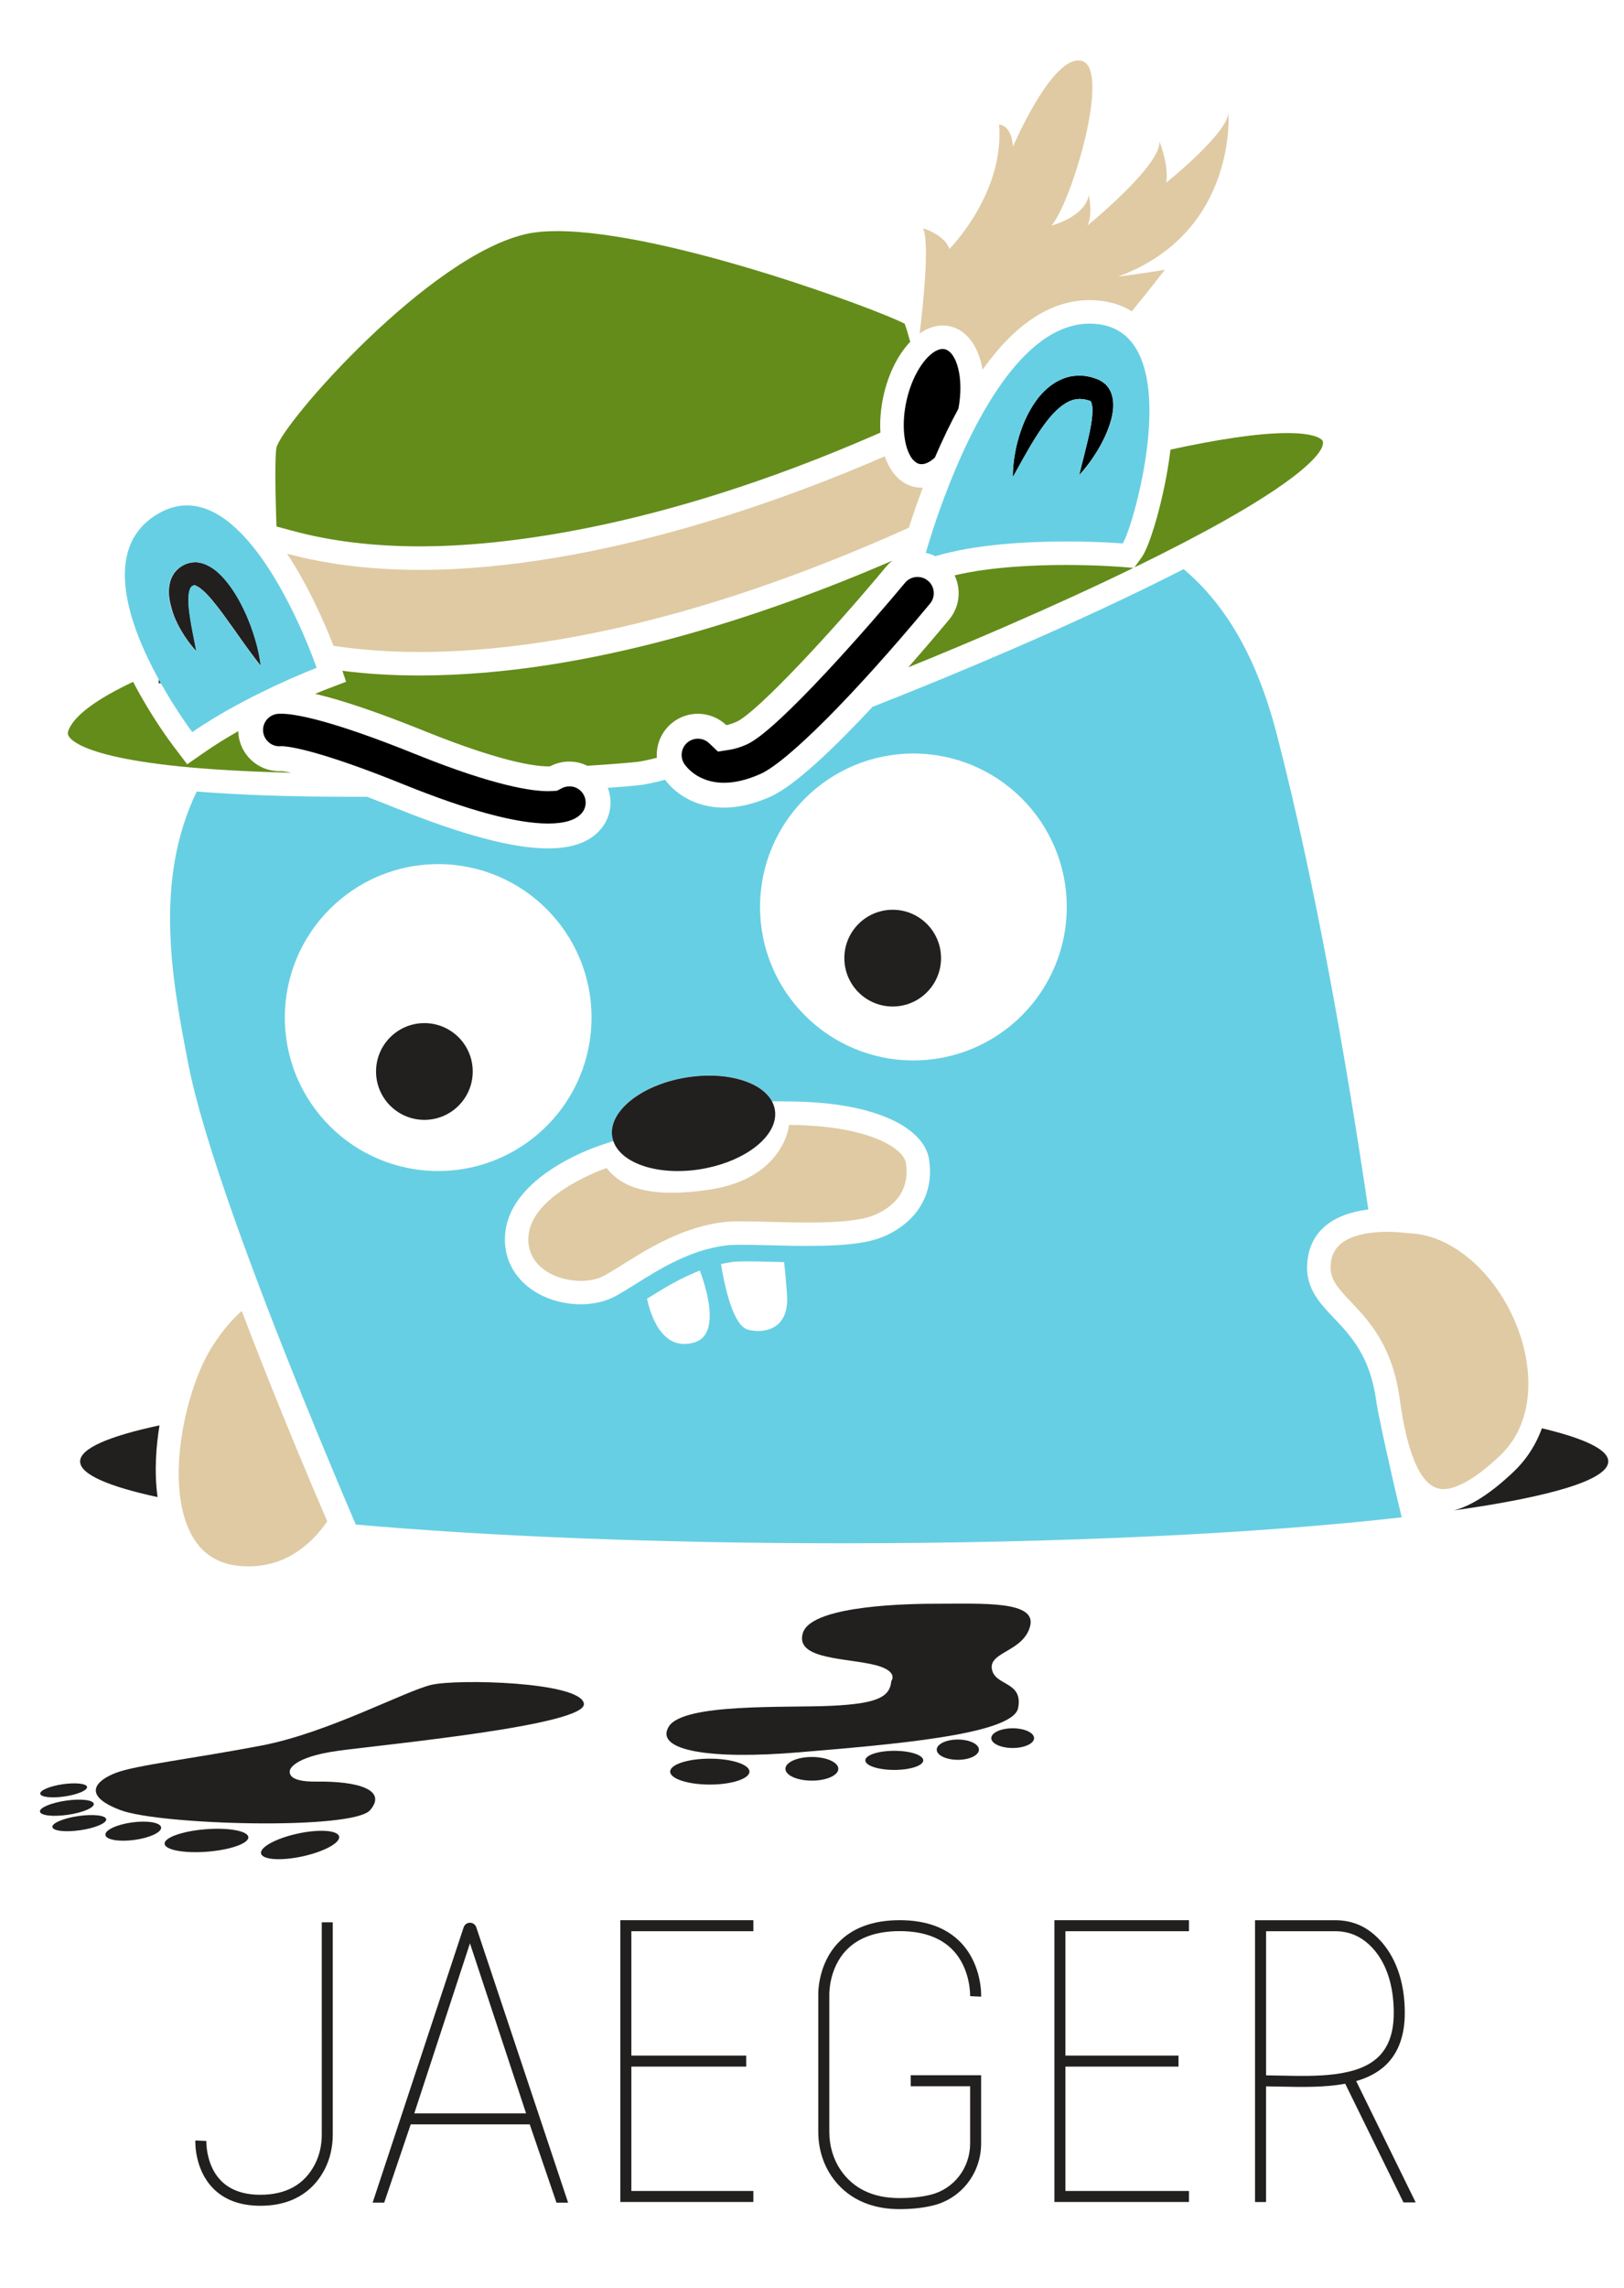 <?xml version="1.0" encoding="UTF-8" standalone="yes"?>
<svg version="1.1" id="Layer_1" xmlns="http://www.w3.org/2000/svg" xmlns:xlink="http://www.w3.org/1999/xlink" x="0px" y="0px" viewBox="0.353 -0.13 50.96 71.76" style="enable-background:new 0 0 52.667 72.75;" xml:space="preserve">
  <style type="text/css">
	.st0{fill:none;}
	.st1{fill:#221F1F;}
	.st2{fill:#67CFE3;}
	.st3{fill:#DFCAA3;}
	.st4{fill:#648C1A;}
</style>
  <g>
    <g>
      <path class="st0" d="M29.015,23.501c-2.658,0-4.812,2.154-4.812,4.812&#xA;&#x9;&#x9;&#x9;c0,2.657,2.154,4.812,4.812,4.812c2.657,0,4.812-2.154,4.812-4.812&#xA;&#x9;&#x9;&#x9;C33.827,25.656,31.673,23.501,29.015,23.501z M28.365,31.434&#xA;&#x9;&#x9;&#x9;c-0.838,0-1.517-0.679-1.517-1.517s0.679-1.517,1.517-1.517&#xA;&#x9;&#x9;&#x9;c0.838,0,1.517,0.679,1.517,1.517S29.203,31.434,28.365,31.434z"/>
      <path class="st0" d="M28.155,34.907c-0.777-0.317-1.798-0.484-3.036-0.494l-0.543-0.005&#xA;&#x9;&#x9;&#x9;c-0.319-0.593-1.344-0.919-2.51-0.774c1.167-0.145,2.191,0.181,2.51,0.774&#xA;&#x9;&#x9;&#x9;c0.045,0.083,0.076,0.172,0.091,0.265c0.008,0.05,0.012,0.099,0.011,0.149&#xA;&#x9;&#x9;&#x9;c-0.01,0.712-0.916,1.424-2.149,1.678c-0.031,0.006-0.061,0.012-0.092,0.018&#xA;&#x9;&#x9;&#x9;c-0.028,0.005-0.056,0.01-0.084,0.015c-1.329,0.221-2.514-0.17-2.756-0.88&#xA;&#x9;&#x9;&#x9;l-0.446,0.15c-0.277,0.093-2.709,0.962-2.937,2.666&#xA;&#x9;&#x9;&#x9;c-0.076,0.567,0.077,1.086,0.442,1.503c0.439,0.501,1.156,0.801,1.918,0.801&#xA;&#x9;&#x9;&#x9;c0.412,0,0.795-0.091,1.107-0.263c0.194-0.107,0.402-0.238,0.622-0.375&#xA;&#x9;&#x9;&#x9;c0.753-0.472,1.69-1.059,2.825-1.208c0.102-0.013,0.271-0.02,0.503-0.02&#xA;&#x9;&#x9;&#x9;c0.253,0,0.557,0.008,0.878,0.016c0.371,0.01,0.792,0.02,1.2,0.02&#xA;&#x9;&#x9;&#x9;c1.202,0,1.923-0.093,2.413-0.312c1.038-0.464,1.553-1.367,1.378-2.417&#xA;&#x9;&#x9;&#x9;C29.415,35.69,28.936,35.226,28.155,34.907z M27.824,37.96&#xA;&#x9;&#x9;&#x9;c-0.451,0.201-1.267,0.248-2.114,0.248c-0.745,0-1.514-0.036-2.078-0.036&#xA;&#x9;&#x9;&#x9;c-0.244,0-0.45,0.007-0.599,0.026c-1.647,0.217-2.883,1.214-3.706,1.669&#xA;&#x9;&#x9;&#x9;c-0.208,0.115-0.473,0.172-0.752,0.172c-0.825,0-1.762-0.5-1.632-1.472&#xA;&#x9;&#x9;&#x9;c0.173-1.3,2.444-2.067,2.444-2.067c0.292,0.36,0.788,0.775,2.048,0.775&#xA;&#x9;&#x9;&#x9;c0.332,0,0.717-0.029,1.165-0.095c2.369-0.349,2.513-2.033,2.513-2.033&#xA;&#x9;&#x9;&#x9;c2.558,0.022,3.592,0.755,3.664,1.187C28.843,36.725,28.843,37.505,27.824,37.96z&#xA;&#x9;&#x9;&#x9;"/>
      <path class="st0" d="M22.315,39.714c-0.617,0.237-1.164,0.575-1.637,0.871&#xA;&#x9;&#x9;&#x9;c-0.007,0.004-0.014,0.009-0.021,0.013c0.109,0.506,0.474,1.671,1.488,1.369&#xA;&#x9;&#x9;&#x9;c0.524-0.156,0.535-0.797,0.421-1.383C22.499,40.238,22.388,39.91,22.315,39.714z&#xA;&#x9;&#x9;&#x9;"/>
      <path class="st0" d="M24.958,39.451c-0.097-0.002-0.192-0.005-0.283-0.007&#xA;&#x9;&#x9;&#x9;c-0.32-0.008-0.621-0.016-0.87-0.016c-0.272,0-0.402,0.01-0.463,0.018&#xA;&#x9;&#x9;&#x9;c-0.124,0.016-0.245,0.039-0.364,0.066c0.043,0.27,0.12,0.687,0.236,1.075&#xA;&#x9;&#x9;&#x9;c0.136,0.458,0.326,0.877,0.578,0.971c0.265,0.099,1.278,0.188,1.263-0.971&#xA;&#x9;&#x9;&#x9;c-0.001-0.043-0.002-0.088-0.006-0.134&#xA;&#x9;&#x9;&#x9;C25.014,39.987,24.984,39.669,24.958,39.451z"/>
      <path class="st0" d="M17.513,35.176c0.866-0.87,1.402-2.07,1.402-3.395&#xA;&#x9;&#x9;&#x9;c0-2.657-2.154-4.812-4.812-4.812s-4.812,2.154-4.812,4.812&#xA;&#x9;&#x9;&#x9;s2.154,4.812,4.812,4.812c0.889,0,1.721-0.242,2.435-0.662&#xA;&#x9;&#x9;&#x9;C16.895,35.721,17.223,35.467,17.513,35.176z M13.67,34.989&#xA;&#x9;&#x9;&#x9;c-0.838,0-1.517-0.679-1.517-1.517s0.679-1.517,1.517-1.517&#xA;&#x9;&#x9;&#x9;c0.838,0,1.517,0.679,1.517,1.517S14.508,34.989,13.67,34.989z"/>
      <path class="st1" d="M13.898,52.705c-0.824,0.188-3.247,1.506-5.342,1.906&#xA;&#x9;&#x9;&#x9;c-2.094,0.4-3.906,0.612-4.542,0.847s-1.13,0.706,0.118,1.177&#xA;&#x9;&#x9;&#x9;c1.247,0.471,7.295,0.635,7.836,0c0.541-0.635-0.373-0.911-1.694-0.894&#xA;&#x9;&#x9;&#x9;c-0.941,0.012-0.826-0.316-0.824-0.353c0,0,0.059-0.412,1.506-0.612&#xA;&#x9;&#x9;&#x9;c1.445-0.2,7.836-0.8,7.719-1.483&#xA;&#x9;&#x9;&#x9;C18.558,52.61,14.722,52.516,13.898,52.705z"/>
      <path class="st1" d="M26.465,53.363c-1.435,0.071-4.683-0.094-5.13,0.659&#xA;&#x9;&#x9;&#x9;c-0.447,0.753,1.318,1.035,4.095,0.8c2.777-0.235,6.707-0.541,6.871-1.388&#xA;&#x9;&#x9;&#x9;c0.165-0.847-0.73-0.682-0.824-1.224c-0.094-0.541,0.988-0.541,1.2-1.341&#xA;&#x9;&#x9;&#x9;c0.212-0.8-1.459-0.706-2.942-0.706c-1.483,0-3.953,0.141-4.189,0.918&#xA;&#x9;&#x9;&#x9;c-0.235,0.777,1.13,0.777,2.094,0.965c0.965,0.188,0.682,0.541,0.682,0.541&#xA;&#x9;&#x9;&#x9;C28.277,53.081,27.9,53.293,26.465,53.363z"/>
      <path class="st1" d="M2.867,45.701c0,0.401,0.875,0.781,2.43,1.118&#xA;&#x9;&#x9;&#x9;c-0.111-0.805-0.042-1.617,0.061-2.25C3.766,44.91,2.867,45.294,2.867,45.701z"/>
      <path class="st1" d="M48.737,44.661c-0.024,0.065-0.049,0.13-0.076,0.193&#xA;&#x9;&#x9;&#x9;c-0.191,0.447-0.465,0.842-0.815,1.173c-0.702,0.665-1.318,1.064-1.868,1.209&#xA;&#x9;&#x9;&#x9;c3.038-0.427,4.841-0.959,4.841-1.535C50.82,45.33,50.074,44.979,48.737,44.661z&#xA;&#x9;&#x9;&#x9;"/>
      <path class="st2" d="M43.541,43.817c-0.193-1.416-0.797-2.051-1.33-2.612&#xA;&#x9;&#x9;&#x9;c-0.496-0.522-0.965-1.015-0.814-1.92c0.14-0.837,0.805-1.352,1.893-1.486&#xA;&#x9;&#x9;&#x9;c-0.661-4.465-1.629-10.099-2.873-14.905c-0.621-2.4-1.604-4.067-2.923-5.176&#xA;&#x9;&#x9;&#x9;c-1.509,0.772-3.323,1.62-5.349,2.498c-1.464,0.635-2.975,1.256-4.412,1.821&#xA;&#x9;&#x9;&#x9;c-1.157,1.241-2.421,2.464-3.196,2.813c-0.552,0.248-1.042,0.347-1.468,0.347&#xA;&#x9;&#x9;&#x9;c-0.922,0-1.545-0.463-1.846-0.874c-0.349,0.092-0.629,0.152-0.818,0.172&#xA;&#x9;&#x9;&#x9;c-0.227,0.024-0.562,0.052-0.98,0.082c0.161,0.421,0.097,0.914-0.212,1.285&#xA;&#x9;&#x9;&#x9;c-0.339,0.409-0.886,0.614-1.66,0.614c-1.114,0-2.701-0.425-4.823-1.282&#xA;&#x9;&#x9;&#x9;c-0.312-0.126-0.599-0.238-0.862-0.338c-0.162,0.001-0.325,0.001-0.487,0.001&#xA;&#x9;&#x9;&#x9;h-0.001c-2.027-0-3.611-0.064-4.853-0.165&#xA;&#x9;&#x9;&#x9;c-1.36,2.815-0.769,5.938-0.271,8.517c0.477,2.472,2.132,6.871,3.667,10.65&#xA;&#x9;&#x9;&#x9;c0.57,1.402,1.122,2.718,1.593,3.82c4.156,0.368,9.484,0.588,15.294,0.588&#xA;&#x9;&#x9;&#x9;c6.914,0,13.142-0.313,17.528-0.814c-0.32-1.315-0.724-3.145-0.794-3.61&#xA;&#x9;&#x9;&#x9;C43.544,43.836,43.542,43.825,43.541,43.817z M9.291,31.781&#xA;&#x9;&#x9;&#x9;c0-2.657,2.154-4.812,4.812-4.812s4.812,2.154,4.812,4.812&#xA;&#x9;&#x9;&#x9;c0,1.325-0.536,2.525-1.402,3.395c-0.29,0.291-0.618,0.545-0.975,0.755&#xA;&#x9;&#x9;&#x9;c-0.714,0.42-1.546,0.662-2.435,0.662C11.446,36.593,9.291,34.439,9.291,31.781z&#xA;&#x9;&#x9;&#x9; M22.144,41.968c-1.014,0.302-1.379-0.864-1.488-1.369&#xA;&#x9;&#x9;&#x9;c0.007-0.004,0.014-0.009,0.021-0.013c0.473-0.296,1.02-0.634,1.637-0.871&#xA;&#x9;&#x9;&#x9;c0.073,0.195,0.184,0.524,0.251,0.871&#xA;&#x9;&#x9;&#x9;C22.679,41.171,22.669,41.812,22.144,41.968z M23.792,41.557&#xA;&#x9;&#x9;&#x9;c-0.252-0.094-0.442-0.513-0.578-0.971c-0.116-0.388-0.193-0.804-0.236-1.075&#xA;&#x9;&#x9;&#x9;c0.119-0.027,0.241-0.049,0.364-0.066c0.061-0.008,0.19-0.018,0.463-0.018&#xA;&#x9;&#x9;&#x9;c0.249,0,0.551,0.008,0.87,0.016c0.092,0.002,0.186,0.005,0.283,0.007&#xA;&#x9;&#x9;&#x9;c0.025,0.219,0.056,0.536,0.09,1c0.003,0.047,0.005,0.091,0.006,0.134&#xA;&#x9;&#x9;&#x9;C25.069,41.745,24.056,41.656,23.792,41.557z M28.124,38.63&#xA;&#x9;&#x9;&#x9;c-0.49,0.219-1.212,0.312-2.413,0.312c-0.408,0-0.828-0.011-1.2-0.02&#xA;&#x9;&#x9;&#x9;c-0.321-0.008-0.625-0.016-0.878-0.016c-0.232,0-0.401,0.007-0.503,0.02&#xA;&#x9;&#x9;&#x9;c-1.135,0.149-2.072,0.736-2.825,1.208c-0.22,0.138-0.428,0.268-0.622,0.375&#xA;&#x9;&#x9;&#x9;c-0.312,0.172-0.694,0.263-1.107,0.263c-0.762,0-1.479-0.299-1.918-0.801&#xA;&#x9;&#x9;&#x9;c-0.365-0.417-0.517-0.936-0.442-1.503c0.227-1.704,2.66-2.572,2.937-2.666&#xA;&#x9;&#x9;&#x9;l0.446-0.15c-0.015-0.043-0.026-0.087-0.034-0.133&#xA;&#x9;&#x9;&#x9;c-0.132-0.793,0.904-1.626,2.313-1.86c0.063-0.011,0.126-0.019,0.189-0.027&#xA;&#x9;&#x9;&#x9;c1.167-0.145,2.191,0.181,2.51,0.774l0.543,0.005&#xA;&#x9;&#x9;&#x9;c1.238,0.01,2.259,0.177,3.036,0.494c0.781,0.319,1.259,0.783,1.347,1.306&#xA;&#x9;&#x9;&#x9;C29.677,37.263,29.162,38.167,28.124,38.63z M29.015,33.125&#xA;&#x9;&#x9;&#x9;c-2.658,0-4.812-2.154-4.812-4.812c0-2.658,2.154-4.812,4.812-4.812&#xA;&#x9;&#x9;&#x9;c2.657,0,4.812,2.154,4.812,4.812C33.827,30.971,31.673,33.125,29.015,33.125z"/>
      <path d="M35.178,12.101l-0.036-0.063l-0.048-0.06&#xA;&#x9;&#x9;&#x9;c-0.045-0.072-0.221-0.182-0.235-0.183l-0.018-0.01l-0.009-0.005l-0.034-0.015&#xA;&#x9;&#x9;&#x9;l-0.003-0.001l-0.006-0.002l-0.049-0.017l-0.098-0.034&#xA;&#x9;&#x9;&#x9;c-0.065-0.024-0.139-0.032-0.209-0.047c-0.071-0.013-0.146-0.012-0.219-0.017&#xA;&#x9;&#x9;&#x9;c-0.074,0.003-0.149,0.008-0.222,0.018c-0.296,0.052-0.556,0.195-0.755,0.366&#xA;&#x9;&#x9;&#x9;c-0.202,0.17-0.353,0.364-0.476,0.557c-0.244,0.388-0.381,0.775-0.472,1.109&#xA;&#x9;&#x9;&#x9;c-0.089,0.335-0.127,0.619-0.142,0.819c-0.01,0.099-0.01,0.179-0.012,0.233&#xA;&#x9;&#x9;&#x9;c-0.001,0.054,0.001,0.083,0.001,0.083s0.055-0.1,0.151-0.274&#xA;&#x9;&#x9;&#x9;c0.096-0.172,0.23-0.417,0.395-0.698c0.167-0.279,0.366-0.6,0.607-0.89&#xA;&#x9;&#x9;&#x9;c0.121-0.144,0.254-0.278,0.394-0.382c0.141-0.102,0.285-0.173,0.429-0.196&#xA;&#x9;&#x9;&#x9;c0.036-0.004,0.072-0.008,0.109-0.011c0.037,0.004,0.074-0,0.112,0.007&#xA;&#x9;&#x9;&#x9;c0.038,0.009,0.076,0.009,0.115,0.022l0.092,0.025l0.029,0.013&#xA;&#x9;&#x9;&#x9;c-0.001-0.001-0.003-0.002-0.004-0.004c0.001,0.001,0.003,0.001,0.005,0.001&#xA;&#x9;&#x9;&#x9;c0.001,0.002,0.002,0.003,0.003,0.005l0.004,0.002l0.008,0.004l-0.004-0&#xA;&#x9;&#x9;&#x9;c-0.002-0-0.004-0.001-0.006-0.002c0.005,0.003,0.009,0.01,0.013,0.019&#xA;&#x9;&#x9;&#x9;c0.02,0.035,0.034,0.106,0.042,0.183c0.009,0.161-0.01,0.346-0.04,0.521&#xA;&#x9;&#x9;&#x9;c-0.029,0.177-0.066,0.348-0.104,0.506c-0.075,0.318-0.147,0.588-0.194,0.78&#xA;&#x9;&#x9;&#x9;c-0.049,0.191-0.075,0.304-0.075,0.304s0.082-0.081,0.206-0.238&#xA;&#x9;&#x9;&#x9;c0.125-0.157,0.294-0.387,0.461-0.69c0.083-0.152,0.167-0.321,0.24-0.513&#xA;&#x9;&#x9;&#x9;c0.072-0.192,0.139-0.403,0.159-0.66c0.008-0.13,0.004-0.274-0.051-0.44&#xA;&#x9;&#x9;&#x9;C35.22,12.185,35.203,12.143,35.178,12.101z"/>
      <path class="st1" d="M5.334,21.296h0.066c-0.022-0.039-0.044-0.079-0.066-0.119V21.296z"/>
      <path class="st1" d="M5.924,19.432c0.142,0.285,0.293,0.499,0.406,0.643&#xA;&#x9;&#x9;&#x9;c0.054,0.073,0.104,0.126,0.136,0.163c0.033,0.037,0.052,0.055,0.052,0.055&#xA;&#x9;&#x9;&#x9;s-0.019-0.104-0.055-0.28c-0.034-0.176-0.086-0.425-0.134-0.715&#xA;&#x9;&#x9;&#x9;c-0.023-0.144-0.045-0.3-0.055-0.457c-0.009-0.154-0.009-0.32,0.025-0.441&#xA;&#x9;&#x9;&#x9;c0.017-0.06,0.039-0.107,0.061-0.131c0.021-0.021,0.038-0.028,0.068-0.039&#xA;&#x9;&#x9;&#x9;l0.023-0.005l0.037-0.007c0.011-0.002-0.003,0.006-0.004,0.007&#xA;&#x9;&#x9;&#x9;c-0.004,0.002-0.008,0.003-0.012,0.003c-0.002-0-0.004-0-0.006-0.001&#xA;&#x9;&#x9;&#x9;l0.005,0.003c0.006,0.003,0.013,0.003,0.02,0.004&#xA;&#x9;&#x9;&#x9;c0.035,0.013,0.09,0.042,0.147,0.085c0.119,0.086,0.241,0.219,0.359,0.355&#xA;&#x9;&#x9;&#x9;c0.116,0.139,0.23,0.284,0.338,0.43c0.215,0.292,0.414,0.578,0.589,0.824&#xA;&#x9;&#x9;&#x9;c0.175,0.246,0.326,0.452,0.436,0.595c0.109,0.144,0.177,0.225,0.177,0.225&#xA;&#x9;&#x9;&#x9;s-0.003-0.026-0.008-0.075c-0.008-0.048-0.015-0.121-0.034-0.209&#xA;&#x9;&#x9;&#x9;c-0.033-0.179-0.091-0.432-0.188-0.727c-0.096-0.295-0.231-0.632-0.417-0.981&#xA;&#x9;&#x9;&#x9;c-0.094-0.174-0.2-0.352-0.33-0.525c-0.129-0.174-0.276-0.346-0.48-0.503&#xA;&#x9;&#x9;&#x9;c-0.106-0.075-0.228-0.149-0.385-0.196c-0.041-0.01-0.085-0.018-0.128-0.025&#xA;&#x9;&#x9;&#x9;l-0.032-0.004l-0.043-0.001c-0.029,0-0.058,0.001-0.087,0.004&#xA;&#x9;&#x9;&#x9;c-0.026,0.002-0.065,0.007-0.078,0.01l-0.036,0.01l-0.036,0.01l-0.048,0.014&#xA;&#x9;&#x9;&#x9;l-0.014,0.006l-0.028,0.013c-0.148,0.061-0.293,0.183-0.376,0.324&#xA;&#x9;&#x9;&#x9;c-0.085,0.141-0.117,0.282-0.129,0.408c-0.024,0.254,0.026,0.457,0.076,0.643&#xA;&#x9;&#x9;&#x9;C5.784,19.128,5.853,19.289,5.924,19.432z"/>
      <path class="st3" d="M8.143,48.991c1.128,0,1.922-0.614,2.48-1.411&#xA;&#x9;&#x9;&#x9;c-0.638-1.479-1.688-3.972-2.683-6.596c-0.269,0.229-0.581,0.575-0.918,1.097&#xA;&#x9;&#x9;&#x9;c-0.839,1.3-1.529,4.324-0.659,5.92C6.725,48.667,7.307,48.991,8.143,48.991z"/>
      <path class="st3" d="M47.968,41.498c-0.661-1.711-2.068-2.926-3.42-2.954l-0.048-0.004&#xA;&#x9;&#x9;&#x9;c-0.002-0-0.262-0.039-0.611-0.039c-0.736,0-1.64,0.157-1.765,0.906&#xA;&#x9;&#x9;&#x9;c-0.087,0.519,0.141,0.786,0.621,1.291c0.549,0.577,1.301,1.368,1.526,3.02&#xA;&#x9;&#x9;&#x9;c0.258,1.892,0.72,2.851,1.373,2.851h0c0.305,0,0.861-0.183,1.78-1.053&#xA;&#x9;&#x9;&#x9;C48.556,44.443,48.447,42.737,47.968,41.498z"/>
      <path class="st4" d="M9.554,16.522c1.184,0.32,2.523,0.482,3.979,0.482&#xA;&#x9;&#x9;&#x9;c2.34,0,7.308-0.455,14.29-3.499l0.157-0.069&#xA;&#x9;&#x9;&#x9;c-0.022-0.355,0.007-0.743,0.096-1.15c0.155-0.704,0.462-1.301,0.838-1.696&#xA;&#x9;&#x9;&#x9;c-0.073-0.27-0.132-0.467-0.174-0.568c-0.806-0.43-7.448-2.904-10.913-2.904&#xA;&#x9;&#x9;&#x9;c-0.346,0-0.648,0.026-0.898,0.077c-3.07,0.627-7.736,5.964-7.903,6.721&#xA;&#x9;&#x9;&#x9;c-0.05,0.327-0.035,1.355,0.002,2.465L9.554,16.522z"/>
      <path class="st4" d="M9.494,24.102c-0.168-0.035-0.262-0.046-0.3-0.049&#xA;&#x9;&#x9;&#x9;c-0.64,0.039-1.227-0.408-1.345-1.057c-0.012-0.066-0.017-0.132-0.019-0.197&#xA;&#x9;&#x9;&#x9;c-0.348,0.198-0.697,0.411-1.023,0.637l-0.58,0.402l-0.427-0.562&#xA;&#x9;&#x9;&#x9;c-0.129-0.169-0.722-0.97-1.27-2.024c-1.028,0.485-1.831,1.015-2.027,1.517&#xA;&#x9;&#x9;&#x9;c-0.037,0.095-0.022,0.146,0.016,0.203C2.688,23.217,3.683,23.967,9.494,24.102z"/>
      <path class="st4" d="M21.56,22.456c0.51-0.325,1.162-0.246,1.582,0.153&#xA;&#x9;&#x9;&#x9;c0.065-0.01,0.175-0.038,0.337-0.111c0.636-0.302,2.931-2.752,4.674-4.85&#xA;&#x9;&#x9;&#x9;c0.063-0.075,0.133-0.141,0.207-0.198c-3.984,1.721-9.55,3.603-14.851,3.603&#xA;&#x9;&#x9;&#x9;c-0.852,0-1.661-0.05-2.412-0.147l0.116,0.343l-0.663,0.254&#xA;&#x9;&#x9;&#x9;c-0.005,0.002-0.119,0.046-0.309,0.125c0.853,0.199,2.006,0.591,3.455,1.176&#xA;&#x9;&#x9;&#x9;c2.651,1.071,3.665,1.112,3.919,1.097c0.361-0.191,0.796-0.199,1.169-0.016&#xA;&#x9;&#x9;&#x9;c0.688-0.044,1.223-0.087,1.543-0.12c0.145-0.015,0.362-0.061,0.637-0.132&#xA;&#x9;&#x9;&#x9;C20.935,23.176,21.148,22.719,21.56,22.456z"/>
      <path class="st4" d="M36.993,14.582c-0.193,1.151-0.564,2.414-0.81,2.758l-0.231,0.323&#xA;&#x9;&#x9;&#x9;c1.046-0.509,1.978-0.992,2.77-1.436c2.753-1.543,3.095-2.219,3.134-2.39&#xA;&#x9;&#x9;&#x9;c0.026-0.112-0.002-0.146-0.013-0.161c-0.03-0.038-0.223-0.225-1.093-0.225&#xA;&#x9;&#x9;&#x9;c-0.95,0-2.28,0.217-3.668,0.519C37.058,14.169,37.028,14.373,36.993,14.582z"/>
      <path class="st4" d="M35.92,17.679l-0.397-0.032c-0.007-0.001-0.736-0.059-1.724-0.059&#xA;&#x9;&#x9;&#x9;c-1.027,0-2.381,0.062-3.492,0.325c0.212,0.441,0.164,0.983-0.169,1.384&#xA;&#x9;&#x9;&#x9;c-0.272,0.328-0.732,0.874-1.283,1.5c0.977-0.397,1.985-0.818,2.997-1.257&#xA;&#x9;&#x9;&#x9;C33.336,18.897,34.704,18.271,35.92,17.679z"/>
      <path class="st3" d="M28.117,14.18c-2.79,1.217-8.904,3.561-14.585,3.561&#xA;&#x9;&#x9;&#x9;c-1.438,0-2.849-0.15-4.171-0.507c0.138,0.209,0.275,0.431,0.41,0.669&#xA;&#x9;&#x9;&#x9;c0.491,0.863,0.851,1.716,1.047,2.219c0.687,0.107,1.583,0.194,2.692,0.194&#xA;&#x9;&#x9;&#x9;c3.263,0,8.364-0.747,15.363-3.897c0.11-0.345,0.256-0.777,0.438-1.258&#xA;&#x9;&#x9;&#x9;c-0.014,0.001-0.028,0.003-0.042,0.003c-0.074,0-0.149-0.008-0.221-0.024&#xA;&#x9;&#x9;&#x9;C28.612,15.044,28.291,14.69,28.117,14.18z"/>
      <path class="st2" d="M5.4,21.296c0.504,0.897,0.987,1.533,0.987,1.533&#xA;&#x9;&#x9;&#x9;c1.691-1.17,3.901-2.016,3.901-2.016s-0.057-0.167-0.163-0.439&#xA;&#x9;&#x9;&#x9;c-0.02-0.051-0.041-0.105-0.065-0.163c-0.009-0.022-0.018-0.046-0.028-0.069&#xA;&#x9;&#x9;&#x9;c-0.018-0.045-0.037-0.092-0.058-0.14c-0.016-0.039-0.034-0.08-0.051-0.121&#xA;&#x9;&#x9;&#x9;c-0.014-0.033-0.029-0.067-0.044-0.102c-0.02-0.046-0.041-0.093-0.062-0.142&#xA;&#x9;&#x9;&#x9;c-0.019-0.043-0.039-0.087-0.059-0.131c-0.021-0.046-0.043-0.093-0.065-0.141&#xA;&#x9;&#x9;&#x9;c-0.026-0.055-0.052-0.111-0.079-0.168c-0.014-0.029-0.028-0.058-0.042-0.087&#xA;&#x9;&#x9;&#x9;c-0.034-0.07-0.069-0.142-0.106-0.214c-0.009-0.019-0.019-0.038-0.029-0.056&#xA;&#x9;&#x9;&#x9;c-0.043-0.085-0.088-0.171-0.135-0.258c-0.005-0.01-0.01-0.019-0.015-0.029&#xA;&#x9;&#x9;&#x9;c-0.17-0.317-0.36-0.64-0.566-0.95c-0.679-1.017-1.539-1.883-2.502-1.883&#xA;&#x9;&#x9;&#x9;c-0.304,0-0.618,0.086-0.939,0.281c-1.77,1.07-0.856,3.521,0.053,5.175&#xA;&#x9;&#x9;&#x9;C5.356,21.218,5.378,21.257,5.4,21.296z M5.653,18.302&#xA;&#x9;&#x9;&#x9;c0.012-0.126,0.045-0.268,0.129-0.408c0.082-0.142,0.228-0.264,0.376-0.324&#xA;&#x9;&#x9;&#x9;l0.028-0.013l0.014-0.006l0.048-0.014l0.036-0.01l0.036-0.01&#xA;&#x9;&#x9;&#x9;c0.014-0.004,0.053-0.008,0.078-0.01c0.029-0.002,0.058-0.004,0.087-0.004&#xA;&#x9;&#x9;&#x9;l0.043,0.001l0.032,0.004c0.043,0.007,0.086,0.015,0.128,0.025&#xA;&#x9;&#x9;&#x9;c0.157,0.047,0.279,0.12,0.385,0.196c0.204,0.157,0.351,0.329,0.48,0.503&#xA;&#x9;&#x9;&#x9;c0.13,0.173,0.235,0.351,0.33,0.525c0.187,0.348,0.321,0.686,0.417,0.981&#xA;&#x9;&#x9;&#x9;c0.097,0.295,0.155,0.548,0.188,0.727c0.019,0.089,0.026,0.161,0.034,0.209&#xA;&#x9;&#x9;&#x9;c0.006,0.049,0.008,0.075,0.008,0.075s-0.068-0.081-0.177-0.225&#xA;&#x9;&#x9;&#x9;c-0.11-0.143-0.261-0.349-0.436-0.595c-0.175-0.245-0.374-0.531-0.589-0.824&#xA;&#x9;&#x9;&#x9;c-0.108-0.146-0.222-0.292-0.338-0.43c-0.118-0.135-0.24-0.269-0.359-0.355&#xA;&#x9;&#x9;&#x9;c-0.057-0.043-0.111-0.072-0.147-0.085c-0.007-0.001-0.014-0.001-0.02-0.004&#xA;&#x9;&#x9;&#x9;l-0.005-0.003c0.002,0.001,0.004,0.001,0.006,0.001&#xA;&#x9;&#x9;&#x9;c0.004,0,0.008-0.001,0.012-0.003c0.001-0.001,0.014-0.008,0.004-0.007&#xA;&#x9;&#x9;&#x9;l-0.037,0.007l-0.023,0.005c-0.03,0.011-0.047,0.018-0.068,0.039&#xA;&#x9;&#x9;&#x9;c-0.021,0.024-0.044,0.07-0.061,0.131c-0.034,0.121-0.034,0.287-0.025,0.441&#xA;&#x9;&#x9;&#x9;c0.011,0.157,0.032,0.312,0.055,0.457c0.047,0.29,0.1,0.538,0.134,0.715&#xA;&#x9;&#x9;&#x9;c0.036,0.176,0.055,0.28,0.055,0.28s-0.019-0.018-0.052-0.055&#xA;&#x9;&#x9;&#x9;c-0.032-0.037-0.082-0.09-0.136-0.163c-0.113-0.144-0.263-0.358-0.406-0.643&#xA;&#x9;&#x9;&#x9;c-0.07-0.143-0.139-0.303-0.194-0.487C5.679,18.76,5.629,18.556,5.653,18.302z"/>
      <path class="st3" d="M29.934,10.077c0.074,0,0.149,0.008,0.221,0.024&#xA;&#x9;&#x9;&#x9;c0.541,0.119,0.907,0.64,1.03,1.362c1.031-1.449,2.156-2.181,3.358-2.181&#xA;&#x9;&#x9;&#x9;c0.507,0,0.952,0.119,1.325,0.35c0.634-0.771,1.038-1.303,1.038-1.303&#xA;&#x9;&#x9;&#x9;c-0.477,0.087-1.474,0.217-1.474,0.217c3.771-1.387,3.468-5.159,3.468-5.159&#xA;&#x9;&#x9;&#x9;c0,0.65-1.951,2.211-1.951,2.211c0.087-0.564-0.217-1.3-0.217-1.3&#xA;&#x9;&#x9;&#x9;c0.087,0.737-2.254,2.644-2.254,2.644c0.173-0.347,0.043-0.954,0.043-0.954&#xA;&#x9;&#x9;&#x9;c-0.13,0.694-1.17,0.954-1.17,0.954c0.65-0.78,1.864-4.899,0.954-5.159&#xA;&#x9;&#x9;&#x9;c-0.91-0.26-2.167,2.688-2.167,2.688c-0.043-0.694-0.434-0.694-0.434-0.694&#xA;&#x9;&#x9;&#x9;c0.173,2.167-1.561,3.901-1.561,3.901c-0.13-0.434-0.824-0.65-0.824-0.65&#xA;&#x9;&#x9;&#x9;c0.223,0.482-0.031,2.679-0.109,3.301C29.44,10.168,29.686,10.077,29.934,10.077z&#xA;&#x9;&#x9;&#x9;"/>
      <path d="M29.007,14.294c0.001,0.001,0.002,0.002,0.003,0.003&#xA;&#x9;&#x9;&#x9;c0.019,0.02,0.038,0.038,0.058,0.054c0.007,0.006,0.015,0.01,0.022,0.015&#xA;&#x9;&#x9;&#x9;c0.014,0.01,0.029,0.02,0.044,0.028c0.023,0.012,0.047,0.021,0.072,0.026&#xA;&#x9;&#x9;&#x9;l0,0c0.015,0.003,0.03,0.005,0.046,0.006&#xA;&#x9;&#x9;&#x9;c0.024,0.002,0.049,0,0.075-0.004c0.114-0.018,0.239-0.088,0.363-0.205&#xA;&#x9;&#x9;&#x9;c0.114-0.267,0.237-0.539,0.369-0.812c0.121-0.251,0.244-0.49,0.368-0.718&#xA;&#x9;&#x9;&#x9;c0.185-0.98-0.064-1.785-0.43-1.866c-0.02-0.005-0.041-0.007-0.063-0.007&#xA;&#x9;&#x9;&#x9;c-0.376,0-0.923,0.655-1.137,1.629c-0.155,0.707-0.084,1.336,0.1,1.687&#xA;&#x9;&#x9;&#x9;c0,0,0,0.001,0.001,0.001C28.93,14.196,28.967,14.25,29.007,14.294z&#xA;&#x9;&#x9;&#x9;"/>
      <path class="st2" d="M34.543,10.02c-2.147,0-3.727,3.232-4.552,5.427&#xA;&#x9;&#x9;&#x9;c-0.071,0.19-0.137,0.371-0.197,0.543c-0.009,0.027-0.019,0.053-0.028,0.079&#xA;&#x9;&#x9;&#x9;c-0.067,0.194-0.127,0.374-0.178,0.535c-0.081,0.254-0.143,0.461-0.185,0.605&#xA;&#x9;&#x9;&#x9;c0.104,0.021,0.205,0.056,0.303,0.103c1.251-0.374,2.87-0.461,4.092-0.461&#xA;&#x9;&#x9;&#x9;c1.035,0,1.784,0.061,1.784,0.061C35.908,16.457,37.794,10.02,34.543,10.02z&#xA;&#x9;&#x9;&#x9; M35.285,12.666c-0.021,0.256-0.087,0.468-0.159,0.66&#xA;&#x9;&#x9;&#x9;c-0.074,0.191-0.157,0.361-0.24,0.513c-0.167,0.303-0.336,0.534-0.461,0.69&#xA;&#x9;&#x9;&#x9;c-0.124,0.157-0.206,0.238-0.206,0.238s0.026-0.113,0.075-0.304&#xA;&#x9;&#x9;&#x9;c0.047-0.192,0.119-0.462,0.194-0.78c0.037-0.159,0.075-0.33,0.104-0.506&#xA;&#x9;&#x9;&#x9;c0.03-0.175,0.049-0.361,0.04-0.521c-0.007-0.078-0.022-0.148-0.042-0.183&#xA;&#x9;&#x9;&#x9;c-0.004-0.009-0.008-0.016-0.013-0.019l-0.002-0.001&#xA;&#x9;&#x9;&#x9;c-0.002-0.001-0.003-0.003-0.005-0.005l-0.029-0.013l-0.092-0.025&#xA;&#x9;&#x9;&#x9;c-0.039-0.013-0.077-0.012-0.115-0.022c-0.038-0.007-0.075-0.003-0.112-0.007&#xA;&#x9;&#x9;&#x9;c-0.037,0.003-0.073,0.007-0.109,0.011c-0.144,0.023-0.288,0.093-0.429,0.196&#xA;&#x9;&#x9;&#x9;c-0.14,0.104-0.273,0.238-0.394,0.382c-0.241,0.29-0.44,0.611-0.607,0.89&#xA;&#x9;&#x9;&#x9;c-0.165,0.281-0.3,0.526-0.395,0.698c-0.096,0.174-0.151,0.274-0.151,0.274&#xA;&#x9;&#x9;&#x9;s-0.002-0.029-0.001-0.083c0.002-0.053,0.001-0.133,0.012-0.233&#xA;&#x9;&#x9;&#x9;c0.016-0.2,0.053-0.484,0.142-0.819c0.091-0.334,0.228-0.721,0.472-1.109&#xA;&#x9;&#x9;&#x9;c0.123-0.193,0.274-0.388,0.476-0.557c0.199-0.17,0.459-0.313,0.755-0.366&#xA;&#x9;&#x9;&#x9;c0.073-0.01,0.149-0.015,0.222-0.018c0.073,0.005,0.148,0.004,0.219,0.017&#xA;&#x9;&#x9;&#x9;c0.07,0.014,0.144,0.023,0.209,0.047l0.098,0.034l0.049,0.017l0.006,0.002&#xA;&#x9;&#x9;&#x9;l0.003,0.001l0.034,0.015l0.009,0.005l0.018,0.01&#xA;&#x9;&#x9;&#x9;c0.014,0.001,0.19,0.112,0.235,0.183l0.048,0.06l0.036,0.063&#xA;&#x9;&#x9;&#x9;c0.025,0.043,0.042,0.084,0.055,0.125C35.289,12.392,35.293,12.536,35.285,12.666&#xA;&#x9;&#x9;&#x9;z"/>
      <path d="M23.07,24.418c0.351,0,0.737-0.094,1.147-0.278&#xA;&#x9;&#x9;&#x9;c0.855-0.385,2.943-2.481,5.32-5.341c0.087-0.105,0.128-0.237,0.115-0.373&#xA;&#x9;&#x9;&#x9;c-0.012-0.136-0.077-0.258-0.182-0.345c-0.117-0.097-0.242-0.118-0.325-0.118&#xA;&#x9;&#x9;&#x9;c-0.153,0-0.296,0.067-0.393,0.184c-1.035,1.245-3.939,4.58-4.939,5.056&#xA;&#x9;&#x9;&#x9;l-0.015,0.007c-0.195,0.088-0.375,0.145-0.536,0.17l-0.38,0.06l-0.279-0.265&#xA;&#x9;&#x9;&#x9;c-0.093-0.089-0.222-0.14-0.352-0.14c-0.096,0-0.19,0.028-0.273,0.08&#xA;&#x9;&#x9;&#x9;c-0.115,0.073-0.194,0.187-0.224,0.32c-0.029,0.133-0.005,0.27,0.068,0.384&#xA;&#x9;&#x9;&#x9;C21.862,23.88,22.228,24.418,23.07,24.418z"/>
      <path d="M18.222,24.53c-0.084,0-0.167,0.021-0.24,0.059l-0.15,0.079l-0.169,0.01&#xA;&#x9;&#x9;&#x9;c-0.033,0.002-0.073,0.003-0.122,0.003c-0.476,0-1.647-0.15-4.136-1.155&#xA;&#x9;&#x9;&#x9;c-2.745-1.109-3.832-1.274-4.236-1.274c-0.077,0-0.122,0.006-0.143,0.01&#xA;&#x9;&#x9;&#x9;c-0.134,0.024-0.25,0.099-0.328,0.211c-0.077,0.112-0.107,0.247-0.082,0.381&#xA;&#x9;&#x9;&#x9;c0.043,0.239,0.258,0.419,0.499,0.419c0.01,0,0.02-0,0.03-0.001&#xA;&#x9;&#x9;&#x9;l0.056-0.004l0.056,0.005c0.303,0.025,1.275,0.192,3.765,1.198&#xA;&#x9;&#x9;&#x9;c2.013,0.813,3.537,1.225,4.531,1.225c0.52,0,0.877-0.112,1.06-0.332&#xA;&#x9;&#x9;&#x9;c0.087-0.105,0.128-0.237,0.115-0.373c-0.013-0.136-0.077-0.258-0.182-0.345&#xA;&#x9;&#x9;&#x9;C18.43,24.551,18.306,24.53,18.222,24.53z"/>
      <path class="st3" d="M25.113,35.147c0,0-0.144,1.683-2.513,2.033&#xA;&#x9;&#x9;&#x9;c-0.448,0.066-0.833,0.095-1.165,0.095c-1.261,0-1.757-0.415-2.048-0.775&#xA;&#x9;&#x9;&#x9;c0,0-2.27,0.767-2.444,2.067c-0.13,0.972,0.807,1.472,1.632,1.472&#xA;&#x9;&#x9;&#x9;c0.278,0,0.544-0.057,0.752-0.172c0.824-0.455,2.059-1.452,3.706-1.669&#xA;&#x9;&#x9;&#x9;c0.149-0.02,0.355-0.026,0.599-0.026c0.564,0,1.332,0.036,2.078,0.036&#xA;&#x9;&#x9;&#x9;c0.847,0,1.663-0.047,2.114-0.248c1.019-0.455,1.019-1.235,0.954-1.626&#xA;&#x9;&#x9;&#x9;C28.706,35.902,27.671,35.169,25.113,35.147z"/>
      <path class="st1" d="M22.354,36.533c0.028-0.005,0.056-0.01,0.084-0.015&#xA;&#x9;&#x9;&#x9;c0.031-0.006,0.062-0.012,0.092-0.018c1.232-0.254,2.139-0.965,2.149-1.678&#xA;&#x9;&#x9;&#x9;c0.001-0.05-0.003-0.099-0.011-0.149c-0.015-0.093-0.047-0.182-0.091-0.265&#xA;&#x9;&#x9;&#x9;c-0.319-0.593-1.344-0.919-2.51-0.774c-0.063,0.008-0.125,0.016-0.189,0.027&#xA;&#x9;&#x9;&#x9;c-1.409,0.234-2.445,1.067-2.313,1.86c0.008,0.045,0.019,0.09,0.034,0.133&#xA;&#x9;&#x9;&#x9;C19.84,36.364,21.026,36.754,22.354,36.533z"/>
      <ellipse transform="matrix(0.977 -0.213 0.213 0.977 -12.056 3.394)" class="st1" cx="9.751" cy="57.74" rx="1.253" ry="0.365"/>
      <ellipse transform="matrix(0.997 -0.079 0.079 0.997 -4.547 0.725)" class="st1" cx="6.851" cy="57.576" rx="1.318" ry="0.353"/>
      <ellipse transform="matrix(0.991 -0.135 0.135 0.991 -7.691 1.136)" class="st1" cx="4.533" cy="57.287" rx="0.882" ry="0.277"/>
      <ellipse transform="matrix(0.99 -0.144 0.144 0.99 -8.163 0.997)" class="st1" cx="2.821" cy="57.023" rx="0.853" ry="0.224"/>
      <ellipse transform="matrix(0.99 -0.144 0.144 0.99 -8.098 0.936)" class="st1" cx="2.432" cy="56.54" rx="0.853" ry="0.224"/>
      <ellipse transform="matrix(0.99 -0.144 0.144 0.99 -8.021 0.916)" class="st1" cx="2.331" cy="55.995" rx="0.742" ry="0.194"/>
      <ellipse class="st1" cx="22.626" cy="55.428" rx="1.244" ry="0.406"/>
      <ellipse class="st1" cx="25.829" cy="55.34" rx="0.83" ry="0.371"/>
      <ellipse class="st1" cx="28.415" cy="55.075" rx="0.909" ry="0.3"/>
      <ellipse class="st1" cx="30.409" cy="54.74" rx="0.662" ry="0.318"/>
      <ellipse class="st1" cx="32.13" cy="54.378" rx="0.671" ry="0.309"/>
      <ellipse transform="matrix(0.367 -0.93 0.93 0.367 10.304 40.035)" class="st2" cx="34.57" cy="12.446" rx="0.001" ry="0.005"/>
      <polygon points="34.574,12.45 34.57,12.448 34.575,12.452 34.577,12.453 34.576,12.452 &#xA;&#x9;&#x9;&#x9;&#x9;&#x9;"/>
      <polygon class="st2" points="6.221,15.353 6.221,15.353 6.221,15.721 &#x9;&#x9;"/>
      <polygon class="st2" points="34.586,12.455 34.578,12.451 34.574,12.45 34.576,12.452 &#xA;&#x9;&#x9;&#x9;34.576,12.453 34.582,12.455 &#x9;&#x9;"/>
      <circle class="st1" cx="13.67" cy="33.472" r="1.517"/>
      <circle class="st1" cx="28.365" cy="29.917" r="1.517"/>
    </g>
    <g>
      <path class="st1" d="M10.45,66.814c0,0.333-0.074,0.653-0.214,0.925&#xA;&#x9;&#x9;&#x9;c-0.327,0.636-0.903,0.959-1.712,0.959c-0.539,0-0.958-0.152-1.247-0.452&#xA;&#x9;&#x9;&#x9;c-0.472-0.491-0.449-1.229-0.449-1.236l-0.345-0.015&#xA;&#x9;&#x9;&#x9;c-0.002,0.036-0.032,0.888,0.543,1.487c0.356,0.372,0.86,0.561,1.498,0.561&#xA;&#x9;&#x9;&#x9;c1.181,0,1.75-0.623,2.019-1.146c0.165-0.321,0.252-0.696,0.252-1.083v-6.66&#xA;&#x9;&#x9;&#x9;h-0.345V66.814z"/>
      <path class="st1" d="M15.1,60.167h-0c-0.09,0-0.17,0.058-0.198,0.144l-2.856,8.634&#xA;&#x9;&#x9;&#x9;l0.363-0l0.832-2.454h3.735l0.839,2.455h0.365l-2.881-8.635&#xA;&#x9;&#x9;&#x9;C15.27,60.224,15.19,60.167,15.1,60.167z M13.353,66.145l1.747-5.332l1.761,5.332&#xA;&#x9;&#x9;&#x9;H13.353z"/>
      <path class="st1" d="M31.14,62.486c0.002-0.04,0.034-0.997-0.637-1.697&#xA;&#x9;&#x9;&#x9;c-0.447-0.466-1.092-0.702-1.918-0.702c-0.83,0-1.478,0.236-1.925,0.703&#xA;&#x9;&#x9;&#x9;c-0.664,0.693-0.632,1.633-0.63,1.665v4.264c0,0.512,0.142,0.992,0.411,1.39&#xA;&#x9;&#x9;&#x9;c0.32,0.474,0.951,1.039,2.139,1.039c0.391,0,0.748-0.039,1.061-0.117&#xA;&#x9;&#x9;&#x9;c0.882-0.218,1.499-1.016,1.499-1.941v-2.141h-2.209v0.345h1.864v1.796&#xA;&#x9;&#x9;&#x9;c0,0.766-0.508,1.426-1.236,1.606c-0.287,0.071-0.616,0.106-0.979,0.106&#xA;&#x9;&#x9;&#x9;c-0.832,0-1.456-0.299-1.853-0.887c-0.23-0.341-0.351-0.755-0.351-1.197&#xA;&#x9;&#x9;&#x9;l-0-4.272c-0-0.008-0.029-0.832,0.534-1.419&#xA;&#x9;&#x9;&#x9;c0.379-0.396,0.943-0.597,1.675-0.597c0.726,0,1.287,0.2,1.666,0.593&#xA;&#x9;&#x9;&#x9;c0.569,0.592,0.544,1.438,0.544,1.446L31.14,62.486z"/>
      <path class="st1" d="M44.776,68.938l-1.867-3.805c0.363-0.105,0.688-0.267,0.945-0.519&#xA;&#x9;&#x9;&#x9;c0.385-0.377,0.58-0.922,0.58-1.62c0-1.72-0.88-2.509-1.404-2.744&#xA;&#x9;&#x9;&#x9;c-0.239-0.108-0.501-0.162-0.778-0.162h-2.517v8.837h0.345v-3.627&#xA;&#x9;&#x9;&#x9;c0.145,0.002,0.294,0.005,0.449,0.008c0.672,0.014,1.395,0.03,2.035-0.091&#xA;&#x9;&#x9;&#x9;l1.829,3.723H44.776z M40.538,64.961c-0.158-0.003-0.309-0.007-0.457-0.008&#xA;&#x9;&#x9;&#x9;v-4.52h2.171c0.228,0,0.442,0.044,0.636,0.132&#xA;&#x9;&#x9;&#x9;c0.548,0.246,1.2,0.98,1.2,2.429c0,0.61-0.156,1.059-0.476,1.373&#xA;&#x9;&#x9;&#x9;C42.953,65.013,41.67,64.985,40.538,64.961z"/>
      <polygon class="st1" points="19.818,68.924 23.993,68.924 23.993,68.579 20.164,68.579 &#xA;&#x9;&#x9;&#x9;20.164,64.679 23.768,64.679 23.768,64.333 20.164,64.333 20.164,60.433 &#xA;&#x9;&#x9;&#x9;23.993,60.433 23.993,60.087 19.818,60.087 &#x9;&#x9;"/>
      <polygon class="st1" points="33.44,68.924 37.662,68.924 37.662,68.579 33.785,68.579 &#xA;&#x9;&#x9;&#x9;33.785,64.679 37.334,64.679 37.334,64.333 33.785,64.333 33.785,60.433 &#xA;&#x9;&#x9;&#x9;37.662,60.433 37.662,60.087 33.44,60.087 &#x9;&#x9;"/>
    </g>
  </g>
</svg>